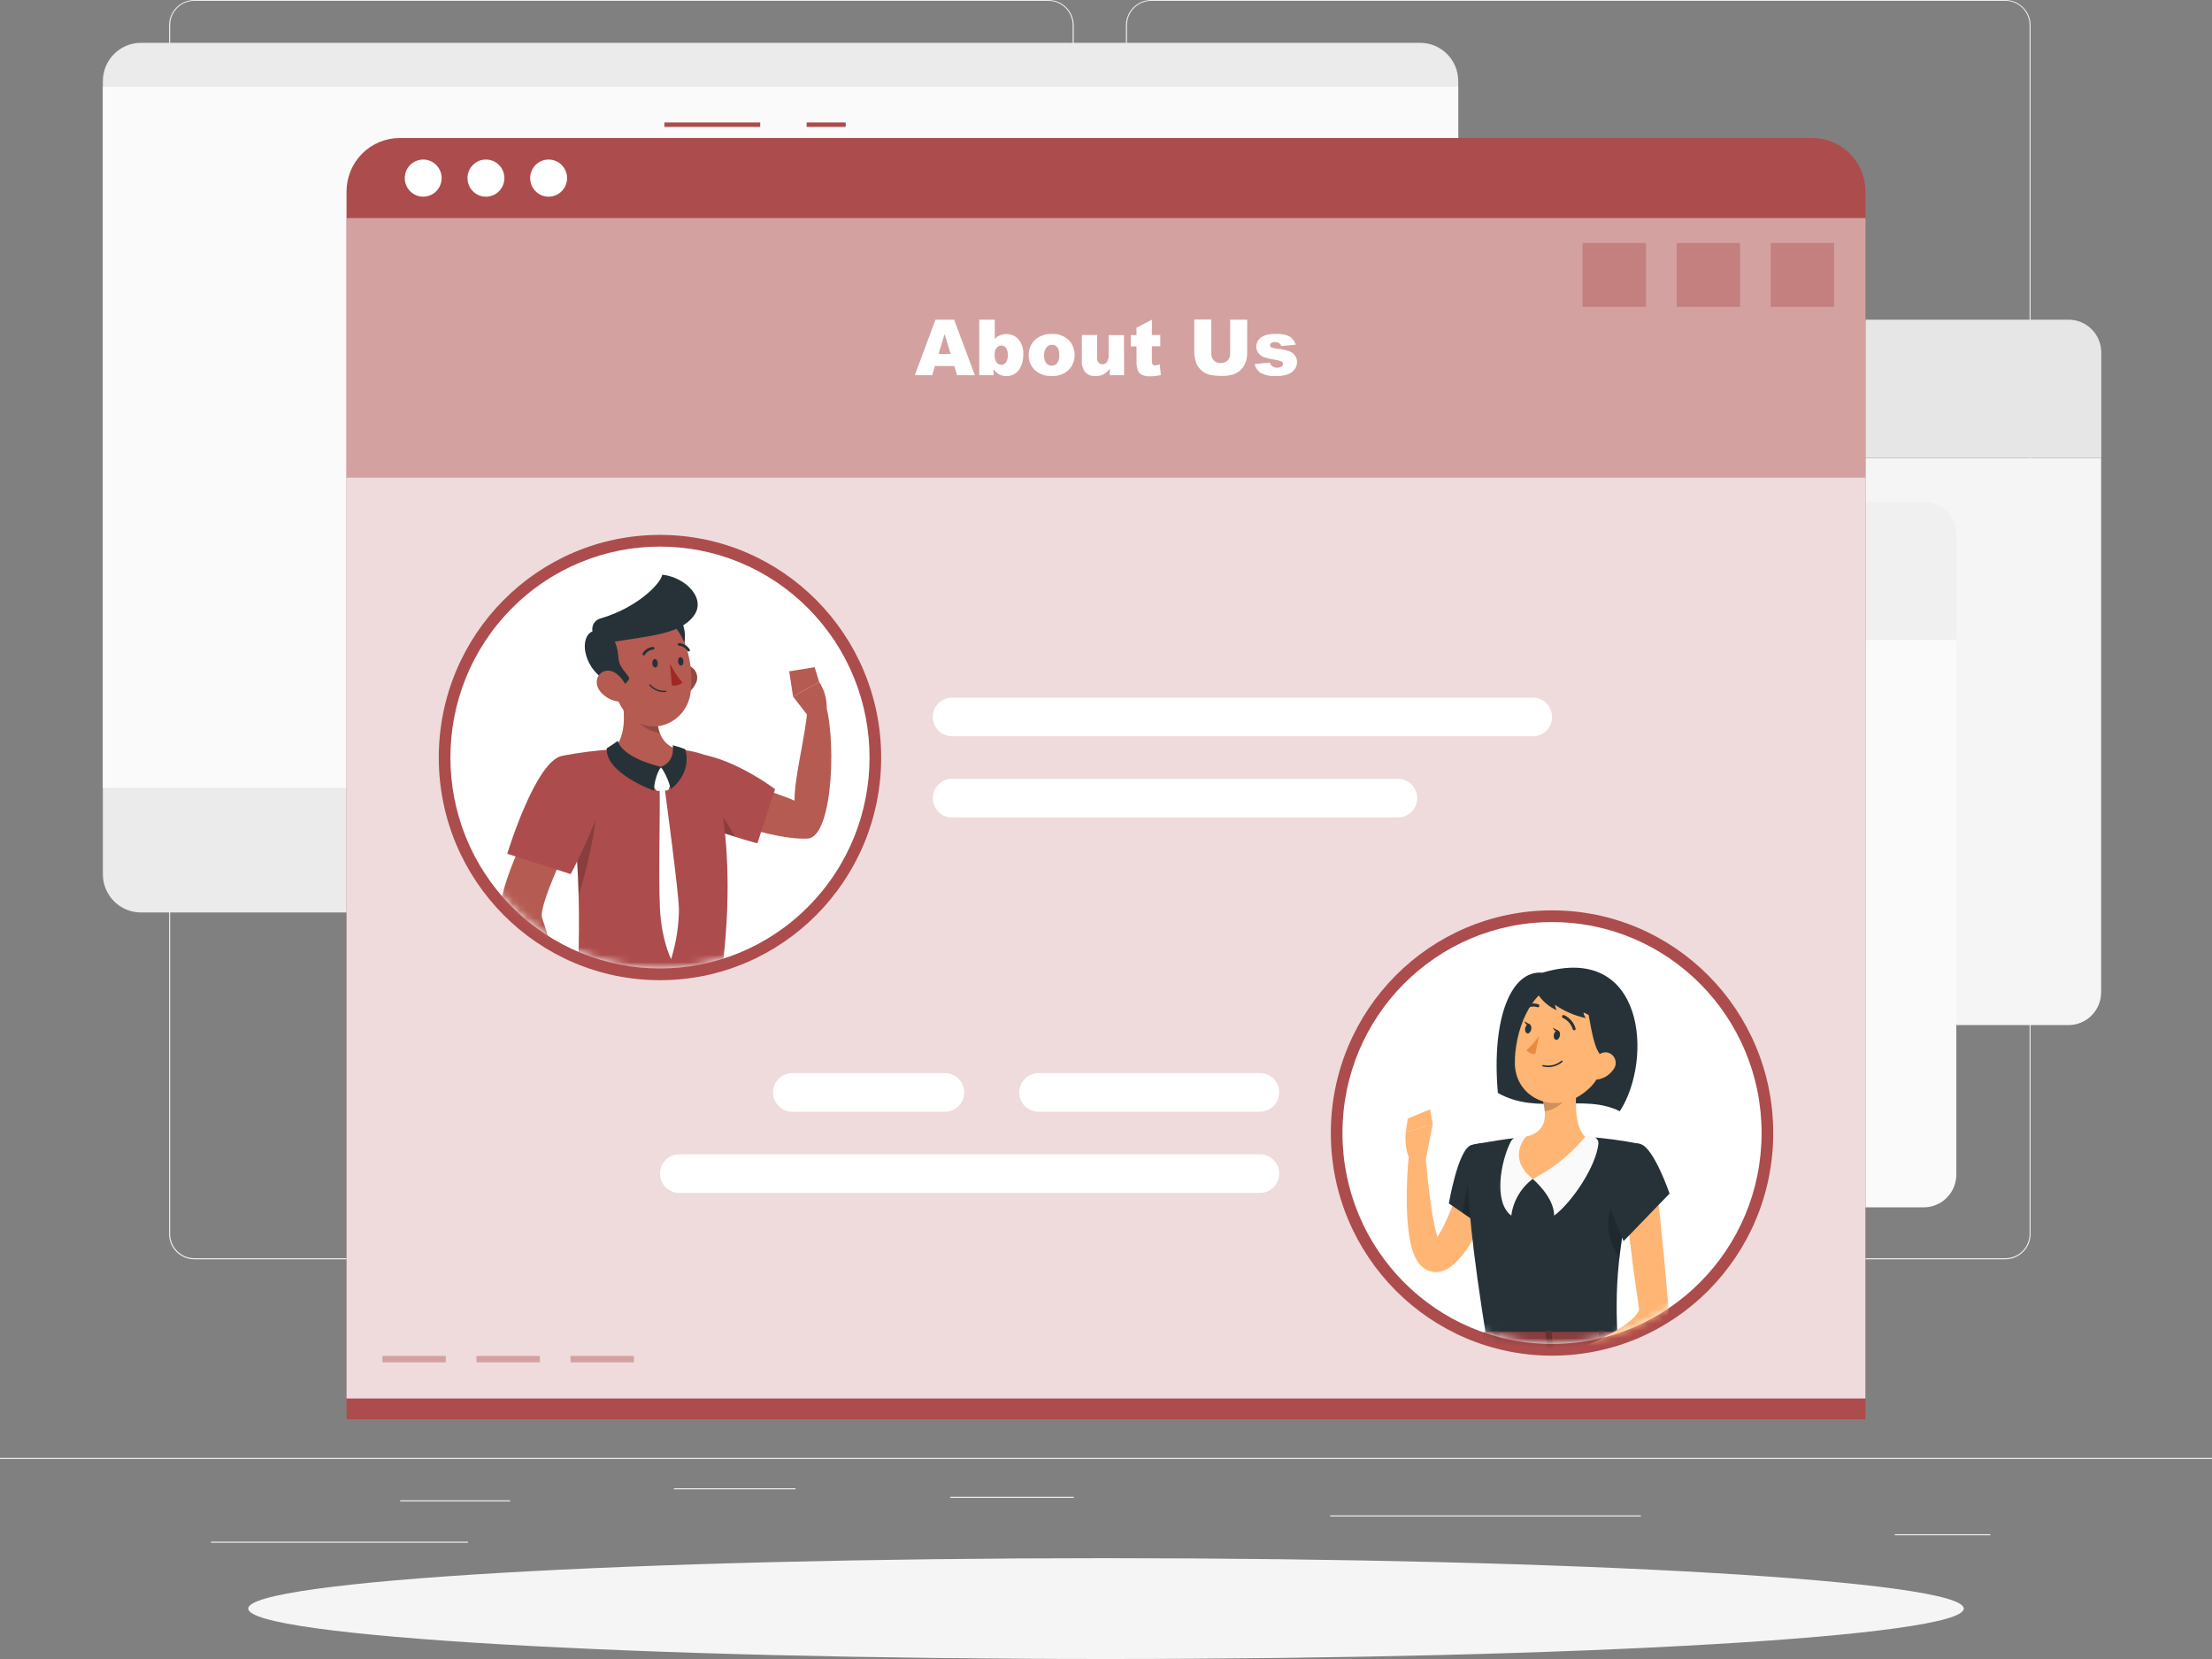 <svg width="300" height="225" viewBox="0 0 300 225" fill="none" xmlns="http://www.w3.org/2000/svg">
<rect x="0" y="0" width="300" height="225" fill="#808080" stroke="none"/>
<path d="M300 197.727H0V197.878H300V197.727Z" fill="#EBEBEB"/>
<path d="M69.198 203.476H54.276V203.627H69.198V203.476Z" fill="#EBEBEB"/>
<path d="M107.898 201.839H91.398V201.99H107.898V201.839Z" fill="#EBEBEB"/>
<path d="M63.468 209.086H28.602V209.237H63.468V209.086Z" fill="#EBEBEB"/>
<path d="M269.94 208.072H256.98V208.223H269.94V208.072Z" fill="#EBEBEB"/>
<path d="M145.632 203.005H128.874V203.156H145.632V203.005Z" fill="#EBEBEB"/>
<path d="M222.534 205.523H180.402V205.674H222.534V205.523Z" fill="#EBEBEB"/>
<path d="M142.2 170.791H26.346C25.439 170.79 24.569 170.426 23.927 169.779C23.286 169.133 22.926 168.256 22.926 167.343V3.418C22.934 2.51 23.298 1.641 23.938 1.001C24.578 0.361 25.444 0.002 26.346 0H142.2C143.109 0 143.98 0.363 144.623 1.01C145.265 1.657 145.626 2.534 145.626 3.448V167.343C145.626 168.257 145.265 169.135 144.623 169.781C143.98 170.428 143.109 170.791 142.2 170.791ZM26.346 0.121C25.478 0.122 24.647 0.47 24.034 1.089C23.42 1.707 23.076 2.545 23.076 3.418V167.343C23.076 168.216 23.42 169.054 24.034 169.672C24.647 170.291 25.478 170.639 26.346 170.64H142.2C143.068 170.639 143.901 170.291 144.515 169.673C145.129 169.055 145.475 168.217 145.476 167.343V3.418C145.475 2.544 145.129 1.706 144.515 1.088C143.901 0.47 143.068 0.122 142.2 0.121H26.346Z" fill="#EBEBEB"/>
<path d="M271.986 170.791H156.126C155.218 170.79 154.347 170.426 153.705 169.779C153.063 169.133 152.702 168.257 152.7 167.343V3.418C152.709 2.509 153.074 1.641 153.716 1.001C154.357 0.361 155.223 0.002 156.126 0H271.986C272.887 0.003 273.751 0.364 274.39 1.004C275.029 1.643 275.392 2.511 275.4 3.418V167.343C275.4 168.255 275.041 169.131 274.401 169.777C273.761 170.423 272.892 170.788 271.986 170.791ZM156.126 0.121C155.258 0.122 154.425 0.47 153.811 1.088C153.197 1.706 152.852 2.544 152.85 3.418V167.343C152.852 168.217 153.197 169.055 153.811 169.673C154.425 170.291 155.258 170.639 156.126 170.64H271.986C272.854 170.639 273.687 170.291 274.301 169.673C274.915 169.055 275.26 168.217 275.262 167.343V3.418C275.26 2.544 274.915 1.706 274.301 1.088C273.687 0.47 272.854 0.122 271.986 0.121H156.126Z" fill="#EBEBEB"/>
<path d="M192.612 5.81H19.11C16.26 5.81 13.95 8.135 13.95 11.004V118.557C13.95 121.426 16.26 123.751 19.11 123.751H192.612C195.462 123.751 197.772 121.426 197.772 118.557V11.004C197.772 8.135 195.462 5.81 192.612 5.81Z" fill="#EBEBEB"/>
<path d="M197.772 11.777H13.95V106.847H197.772V11.777Z" fill="#FAFAFA"/>
<path d="M138.762 47.795C138.765 46.619 139.231 45.492 140.057 44.66C140.884 43.828 142.003 43.359 143.172 43.356H280.572C281.741 43.359 282.861 43.828 283.687 44.66C284.513 45.492 284.979 46.619 284.982 47.795V62.084H138.762V47.795Z" fill="#E6E6E6"/>
<path d="M174.426 56.081C176.269 56.081 177.762 54.578 177.762 52.723C177.762 50.868 176.269 49.365 174.426 49.365C172.584 49.365 171.09 50.868 171.09 52.723C171.09 54.578 172.584 56.081 174.426 56.081Z" fill="white"/>
<path d="M162.606 56.081C164.448 56.081 165.942 54.578 165.942 52.723C165.942 50.868 164.448 49.365 162.606 49.365C160.764 49.365 159.27 50.868 159.27 52.723C159.27 54.578 160.764 56.081 162.606 56.081Z" fill="white"/>
<path d="M150.792 56.081C152.635 56.081 154.128 54.578 154.128 52.723C154.128 50.868 152.635 49.365 150.792 49.365C148.95 49.365 147.456 50.868 147.456 52.723C147.456 54.578 148.95 56.081 150.792 56.081Z" fill="white"/>
<path d="M280.554 139.025H143.154C141.985 139.021 140.865 138.553 140.039 137.721C139.213 136.889 138.747 135.762 138.744 134.586V62.114H284.964V134.586C284.961 135.762 284.495 136.889 283.669 137.721C282.842 138.553 281.723 139.021 280.554 139.025Z" fill="#F5F5F5"/>
<path d="M119.13 72.514C119.133 71.338 119.599 70.21 120.425 69.379C121.251 68.547 122.371 68.078 123.54 68.075H260.94C262.108 68.078 263.228 68.547 264.055 69.379C264.881 70.21 265.347 71.338 265.35 72.514V86.803H119.13V72.514Z" fill="#F0F0F0"/>
<path d="M154.788 80.8C156.631 80.8 158.124 79.296 158.124 77.442C158.124 75.587 156.631 74.084 154.788 74.084C152.946 74.084 151.452 75.587 151.452 77.442C151.452 79.296 152.946 80.8 154.788 80.8Z" fill="#E6E6E6"/>
<path d="M142.968 80.8C144.811 80.8 146.304 79.296 146.304 77.442C146.304 75.587 144.811 74.084 142.968 74.084C141.126 74.084 139.632 75.587 139.632 77.442C139.632 79.296 141.126 80.8 142.968 80.8Z" fill="#E6E6E6"/>
<path d="M131.154 80.8C132.996 80.8 134.49 79.296 134.49 77.442C134.49 75.587 132.996 74.084 131.154 74.084C129.311 74.084 127.818 75.587 127.818 77.442C127.818 79.296 129.311 80.8 131.154 80.8Z" fill="#E6E6E6"/>
<path d="M260.916 163.743H123.516C122.347 163.74 121.227 163.272 120.401 162.44C119.575 161.608 119.109 160.481 119.106 159.305V86.833H265.326V159.305C265.323 160.481 264.857 161.608 264.031 162.44C263.204 163.272 262.085 163.74 260.916 163.743Z" fill="#FAFAFA"/>
<path d="M99.492 97.233C99.495 96.056 99.961 94.929 100.787 94.097C101.614 93.266 102.733 92.797 103.902 92.794H241.302C242.471 92.797 243.59 93.266 244.417 94.097C245.243 94.929 245.709 96.056 245.712 97.233V111.521H99.492V97.233Z" fill="#FAFAFA"/>
<path d="M135.15 105.519C136.992 105.519 138.486 104.015 138.486 102.161C138.486 100.306 136.992 98.803 135.15 98.803C133.308 98.803 131.814 100.306 131.814 102.161C131.814 104.015 133.308 105.519 135.15 105.519Z" fill="#F0F0F0"/>
<path d="M123.33 105.519C125.172 105.519 126.666 104.015 126.666 102.161C126.666 100.306 125.172 98.803 123.33 98.803C121.487 98.803 119.994 100.306 119.994 102.161C119.994 104.015 121.487 105.519 123.33 105.519Z" fill="#F0F0F0"/>
<path d="M111.516 105.519C113.358 105.519 114.852 104.015 114.852 102.161C114.852 100.306 113.358 98.803 111.516 98.803C109.674 98.803 108.18 100.306 108.18 102.161C108.18 104.015 109.674 105.519 111.516 105.519Z" fill="#F0F0F0"/>
<path d="M241.278 188.462H103.878C102.709 188.459 101.59 187.99 100.763 187.159C99.937 186.327 99.471 185.2 99.468 184.023V111.552H245.688V184.023C245.685 185.2 245.219 186.327 244.393 187.159C243.567 187.99 242.447 188.459 241.278 188.462Z" fill="#E6E6E6"/>
<path d="M150 225C214.249 225 266.334 221.939 266.334 218.163C266.334 214.388 214.249 211.327 150 211.327C85.751 211.327 33.666 214.388 33.666 218.163C33.666 221.939 85.751 225 150 225Z" fill="#F5F5F5"/>
<path d="M114.696 16.608H109.398V17.212H114.696V16.608Z" fill="#AD4C4C"/>
<path d="M103.104 16.608H90.102V17.212H103.104V16.608Z" fill="#AD4C4C"/>
<path d="M54.198 18.722H245.802C247.712 18.722 249.543 19.485 250.893 20.844C252.244 22.203 253.002 24.047 253.002 25.969V192.484H46.998V25.969C46.998 24.047 47.757 22.203 49.107 20.844C50.457 19.485 52.289 18.722 54.198 18.722Z" fill="#AD4C4C"/>
<path opacity="0.8" d="M252.996 29.593H46.998V189.67H252.996V29.593Z" fill="white"/>
<path opacity="0.4" d="M252.996 29.593H46.998V64.783H252.996V29.593Z" fill="#AD4C4C"/>
<path opacity="0.4" d="M248.748 32.956H240.15V41.611H248.748V32.956Z" fill="#AD4C4C"/>
<path opacity="0.4" d="M235.992 32.956H227.394V41.611H235.992V32.956Z" fill="#AD4C4C"/>
<path opacity="0.4" d="M223.236 32.956H214.638V41.611H223.236V32.956Z" fill="#AD4C4C"/>
<path opacity="0.4" d="M85.974 183.896H77.376V184.766H85.974V183.896Z" fill="#AD4C4C"/>
<path opacity="0.4" d="M73.218 183.896H64.62V184.766H73.218V183.896Z" fill="#AD4C4C"/>
<path opacity="0.4" d="M60.462 183.896H51.864V184.766H60.462V183.896Z" fill="#AD4C4C"/>
<path d="M129.414 49.643H126.792L126.426 50.887H124.068L126.876 43.356H129.402L132.21 50.887H129.81L129.414 49.643ZM128.934 48.018L128.112 45.295L127.29 48.006L128.934 48.018Z" fill="white"/>
<path d="M132.816 43.356H134.916V45.965C135.112 45.753 135.352 45.586 135.618 45.476C135.896 45.362 136.194 45.305 136.494 45.307C136.802 45.3 137.109 45.36 137.392 45.484C137.675 45.608 137.927 45.793 138.132 46.025C138.598 46.605 138.83 47.341 138.78 48.085C138.791 48.623 138.691 49.158 138.486 49.655C138.318 50.069 138.032 50.424 137.664 50.676C137.318 50.898 136.916 51.013 136.506 51.008C136.158 51.012 135.814 50.931 135.504 50.772C135.212 50.593 134.959 50.357 134.76 50.078V50.887H132.816V43.356ZM134.898 48.145C134.869 48.506 134.962 48.865 135.162 49.166C135.242 49.266 135.344 49.346 135.459 49.4C135.574 49.455 135.701 49.482 135.828 49.48C135.945 49.477 136.06 49.447 136.164 49.393C136.268 49.339 136.358 49.261 136.428 49.166C136.624 48.855 136.713 48.488 136.68 48.121C136.705 47.786 136.618 47.453 136.434 47.173C136.363 47.08 136.273 47.004 136.169 46.952C136.065 46.9 135.95 46.872 135.834 46.871C135.703 46.866 135.572 46.892 135.452 46.947C135.333 47.001 135.227 47.083 135.144 47.185C134.952 47.466 134.865 47.806 134.898 48.145Z" fill="white"/>
<path d="M139.518 48.175C139.507 47.792 139.576 47.411 139.721 47.056C139.866 46.701 140.083 46.381 140.358 46.116C140.663 45.836 141.02 45.619 141.408 45.478C141.796 45.337 142.208 45.275 142.62 45.295C143.074 45.263 143.529 45.331 143.953 45.496C144.377 45.661 144.76 45.918 145.074 46.249C145.535 46.81 145.773 47.523 145.745 48.251C145.716 48.978 145.422 49.67 144.918 50.193C144.607 50.472 144.243 50.687 143.849 50.825C143.454 50.963 143.037 51.021 142.62 50.996C141.861 51.03 141.113 50.795 140.508 50.331C140.19 50.073 139.935 49.744 139.763 49.37C139.591 48.996 139.508 48.587 139.518 48.175ZM141.6 48.175C141.572 48.559 141.676 48.941 141.894 49.256C141.985 49.364 142.099 49.45 142.226 49.509C142.353 49.568 142.492 49.598 142.632 49.598C142.772 49.598 142.911 49.568 143.038 49.509C143.166 49.45 143.279 49.364 143.37 49.256C143.59 48.932 143.691 48.542 143.658 48.151C143.694 47.783 143.603 47.415 143.4 47.106C143.314 46.998 143.204 46.911 143.079 46.852C142.955 46.792 142.818 46.761 142.68 46.762C142.537 46.758 142.394 46.788 142.264 46.849C142.134 46.91 142.02 47 141.93 47.112C141.701 47.415 141.584 47.789 141.6 48.169V48.175Z" fill="white"/>
<path d="M152.454 50.887H150.516V50.005C150.281 50.322 149.983 50.585 149.64 50.778C149.302 50.943 148.929 51.022 148.554 51.008C148.307 51.022 148.059 50.984 147.828 50.895C147.596 50.807 147.386 50.67 147.21 50.495C146.852 50.047 146.678 49.479 146.724 48.906V45.434H148.8V48.453C148.775 48.711 148.841 48.97 148.986 49.184C149.054 49.258 149.136 49.316 149.229 49.353C149.321 49.391 149.421 49.407 149.52 49.401C149.636 49.403 149.75 49.377 149.854 49.327C149.958 49.277 150.049 49.203 150.12 49.111C150.313 48.804 150.398 48.44 150.36 48.079V45.458H152.436L152.454 50.887Z" fill="white"/>
<path d="M156.222 43.356V45.434H157.362V46.962H156.222V48.918C156.207 49.076 156.23 49.236 156.288 49.383C156.326 49.442 156.379 49.489 156.441 49.519C156.504 49.548 156.573 49.56 156.642 49.552C156.862 49.541 157.078 49.496 157.284 49.419L157.44 50.863C156.968 50.972 156.485 51.028 156 51.032C155.61 51.057 155.219 50.989 154.86 50.833C154.614 50.701 154.421 50.488 154.314 50.229C154.173 49.803 154.114 49.354 154.14 48.906V46.986H153.372V45.458H154.14V44.455L156.222 43.356Z" fill="white"/>
<path d="M166.842 43.356H169.146V47.843C169.15 48.273 169.081 48.699 168.942 49.105C168.807 49.495 168.585 49.848 168.294 50.138C168.032 50.402 167.717 50.608 167.37 50.742C166.848 50.917 166.3 51.001 165.75 50.99C165.349 50.989 164.948 50.963 164.55 50.911C164.177 50.877 163.813 50.775 163.476 50.609C163.17 50.447 162.899 50.226 162.678 49.957C162.456 49.707 162.288 49.413 162.186 49.093C162.055 48.681 161.985 48.252 161.976 47.819V43.332H164.28V47.928C164.27 48.102 164.295 48.277 164.353 48.442C164.41 48.607 164.5 48.758 164.616 48.888C164.742 49.007 164.89 49.098 165.052 49.157C165.214 49.217 165.386 49.242 165.558 49.232C165.729 49.244 165.9 49.22 166.061 49.162C166.222 49.103 166.37 49.012 166.494 48.894C166.613 48.765 166.705 48.612 166.764 48.446C166.822 48.28 166.847 48.104 166.836 47.928L166.842 43.356Z" fill="white"/>
<path d="M170.172 49.371L172.236 49.178C172.294 49.387 172.419 49.571 172.59 49.703C172.769 49.817 172.978 49.874 173.19 49.866C173.42 49.882 173.649 49.818 173.838 49.685C173.893 49.649 173.938 49.6 173.97 49.542C174.001 49.484 174.018 49.419 174.018 49.353C174.017 49.278 173.994 49.205 173.953 49.143C173.911 49.081 173.853 49.032 173.784 49.003C173.494 48.899 173.195 48.826 172.89 48.785C172.381 48.711 171.879 48.594 171.39 48.435C171.108 48.325 170.862 48.137 170.682 47.892C170.487 47.64 170.383 47.329 170.388 47.01C170.383 46.675 170.493 46.348 170.7 46.086C170.925 45.809 171.222 45.6 171.558 45.482C172.033 45.339 172.527 45.273 173.022 45.289C173.505 45.272 173.987 45.322 174.456 45.44C174.746 45.53 175.009 45.689 175.224 45.905C175.452 46.148 175.628 46.435 175.74 46.75L173.766 46.943C173.731 46.788 173.641 46.651 173.514 46.557C173.335 46.443 173.126 46.386 172.914 46.394C172.735 46.379 172.556 46.424 172.404 46.521C172.355 46.555 172.314 46.601 172.286 46.655C172.258 46.708 172.243 46.768 172.242 46.829C172.242 46.894 172.262 46.957 172.298 47.011C172.334 47.065 172.386 47.106 172.446 47.131C172.733 47.23 173.031 47.291 173.334 47.312C173.861 47.352 174.379 47.464 174.876 47.644C175.187 47.765 175.456 47.975 175.65 48.248C175.823 48.5 175.915 48.799 175.914 49.105C175.91 49.432 175.812 49.751 175.632 50.023C175.412 50.346 175.1 50.594 174.738 50.736C174.206 50.931 173.642 51.02 173.076 50.996C172.347 51.055 171.615 50.908 170.964 50.573C170.555 50.291 170.271 49.86 170.172 49.371Z" fill="white"/>
<path d="M89.508 132.937C106.077 132.937 119.508 119.417 119.508 102.74C119.508 86.063 106.077 72.544 89.508 72.544C72.94 72.544 59.508 86.063 59.508 102.74C59.508 119.417 72.94 132.937 89.508 132.937Z" fill="#AD4C4C"/>
<path d="M109.606 122.968C120.705 111.796 120.705 93.682 109.606 82.51C98.506 71.338 80.51 71.338 69.411 82.51C58.312 93.682 58.312 111.796 69.411 122.968C80.51 134.14 98.506 134.14 109.606 122.968Z" fill="white"/>
<mask id="mask0_65_89" style="mask-type:luminance" maskUnits="userSpaceOnUse" x="61" y="74" width="57" height="58">
<path d="M109.606 122.968C120.705 111.796 120.705 93.682 109.606 82.51C98.506 71.338 80.51 71.338 69.411 82.51C58.312 93.682 58.312 111.796 69.411 122.968C80.51 134.14 98.506 134.14 109.606 122.968Z" fill="white"/>
</mask>
<g mask="url(#mask0_65_89)">
<path d="M90.96 108.707L93.36 103.682C93.36 103.682 105.888 107.668 107.76 108.592C107.712 105.44 109.308 99.534 109.482 96.296C109.956 95.844 111.102 94.702 111.696 94.744C113.496 98.972 113.106 113.466 109.566 113.726C103.908 114.088 90.96 108.707 90.96 108.707Z" fill="#B55B52"/>
<path d="M89.4 107.922C90.846 111.334 102.72 114.372 102.72 114.372L105.12 107.028C105.12 107.028 100.596 103.574 95.898 102.457C91.092 101.303 87.804 104.178 89.4 107.922Z" fill="#AD4C4C"/>
<path opacity="0.2" d="M89.61 108.321C91.02 110.465 96.264 112.409 99.678 113.49C97.404 109.045 94.338 106.593 89.61 108.321Z" fill="black"/>
<path d="M109.47 96.937L107.556 94.467L111.096 92.48C111.793 93.54 112.151 94.79 112.122 96.061L109.47 96.937Z" fill="#B55B52"/>
<path d="M107.034 91.048L110.484 90.487L111.096 92.48L107.556 94.467L107.034 91.048Z" fill="#B55B52"/>
<path d="M96.186 102.704C96.186 102.704 101.022 114.42 97.23 136.252H78.33C78.108 133.064 79.722 117.531 76.302 102.505C78.575 102.059 80.874 101.765 83.184 101.623C86.104 101.454 89.031 101.454 91.95 101.623C95.01 101.907 96.186 102.704 96.186 102.704Z" fill="#AD4C4C"/>
<path opacity="0.2" d="M80.868 106.207C81.276 108.683 80.646 114.595 78.468 121.426C78.36 115.573 77.742 109.741 76.62 103.997C78 103.827 80.484 103.876 80.868 106.207Z" fill="black"/>
<path d="M84.126 93.373C84.726 96.212 85.11 99.733 83.184 101.623C83.184 101.623 84.384 104.504 89.628 104.504C94.428 104.504 91.95 101.623 91.95 101.623C88.788 100.868 88.854 96.955 89.352 94.744L84.126 93.373Z" fill="#B55B52"/>
<path d="M89.874 104.274L91.014 105.543C91.053 105.586 91.079 105.639 91.092 105.696C91.105 105.753 91.103 105.813 91.086 105.869L90.72 106.986C90.7 107.047 90.661 107.101 90.61 107.14C90.558 107.178 90.496 107.201 90.432 107.203L89.232 107.264C89.174 107.267 89.116 107.255 89.065 107.229C89.013 107.202 88.969 107.162 88.938 107.113L88.2 106.032C88.157 105.973 88.133 105.902 88.133 105.829C88.133 105.757 88.157 105.686 88.2 105.627L89.4 104.274C89.463 104.211 89.548 104.176 89.637 104.176C89.726 104.176 89.811 104.211 89.874 104.274Z" fill="white"/>
<path d="M89.628 103.996C89.046 104.977 88.724 106.092 88.692 107.234C88.692 107.234 82.092 104.902 82.29 101.484C82.29 101.484 83.208 100.929 83.79 100.476C83.79 100.476 84.066 102.632 89.628 103.996Z" fill="#263238"/>
<path d="M89.628 103.997C90.251 104.915 90.708 105.938 90.978 107.016C90.978 107.016 93.906 104.987 92.928 101.611C92.379 101.389 91.813 101.21 91.236 101.074C91.236 101.074 91.68 103.272 89.628 103.997Z" fill="#263238"/>
<path d="M90.162 107.028C90.162 107.028 92.04 120.919 92.082 123.334C92.057 125.621 91.699 127.892 91.02 130.074C91.02 130.074 89.73 127.616 89.508 123.232C89.286 118.847 89.556 109.486 89.46 107.022L90.162 107.028Z" fill="white"/>
<path opacity="0.2" d="M89.352 94.75C88.966 96.287 89.011 97.901 89.484 99.413C88.996 99.337 88.521 99.19 88.074 98.978C86.274 98.132 85.368 96.81 84.414 94.847C84.33 94.34 84.234 93.85 84.132 93.373L89.352 94.75Z" fill="black"/>
<path d="M94.326 92.757C94.113 93.181 93.817 93.557 93.456 93.863C93.095 94.169 92.677 94.399 92.226 94.539C91.026 94.895 90.372 93.79 90.672 92.612C90.948 91.55 91.872 90.088 93.132 90.239C93.403 90.28 93.659 90.387 93.879 90.551C94.098 90.715 94.275 90.931 94.393 91.179C94.511 91.428 94.566 91.702 94.555 91.977C94.543 92.252 94.464 92.52 94.326 92.757Z" fill="#B55B52"/>
<path opacity="0.2" d="M94.326 92.757C94.113 93.181 93.817 93.557 93.456 93.863C93.095 94.169 92.677 94.399 92.226 94.539C91.026 94.895 90.372 93.79 90.672 92.612C90.948 91.55 91.872 90.088 93.132 90.239C93.403 90.28 93.659 90.387 93.879 90.551C94.098 90.715 94.275 90.931 94.393 91.179C94.511 91.428 94.566 91.702 94.555 91.977C94.543 92.252 94.464 92.52 94.326 92.757Z" fill="black"/>
<path d="M90.846 90.299C92.046 91.405 94.236 85.341 91.782 83.656C89.328 81.971 88.47 84.26 88.512 85.655C88.554 87.05 89.034 88.663 90.846 90.299Z" fill="#263238"/>
<path d="M82.65 89.279C83.214 93.12 83.352 95.397 85.434 97.251C88.56 100.035 93.078 97.945 93.648 94.032C94.164 90.505 93.156 84.81 89.322 83.523C88.483 83.236 87.583 83.174 86.712 83.343C85.842 83.512 85.03 83.906 84.356 84.487C83.683 85.068 83.172 85.815 82.873 86.655C82.573 87.496 82.497 88.4 82.65 89.279Z" fill="#B55B52"/>
<path d="M82.41 92.54C83.07 92.969 83.976 94.128 85.338 92.075C85.338 91.543 84 90.65 83.898 89.394C83.778 87.932 83.46 86.374 82.284 85.861C79.602 84.653 79.11 86.972 79.374 88.361C79.638 89.75 80.364 91.193 82.41 92.54Z" fill="#263238"/>
<path d="M82.05 87.213C88.38 86.223 92.118 86.005 94.02 83.62C95.922 81.234 93 78.281 89.82 77.943C89.592 79.187 86.37 82.46 81.42 83.88C81.145 83.956 80.897 84.111 80.706 84.325C80.515 84.539 80.39 84.804 80.345 85.088C80.3 85.372 80.338 85.663 80.453 85.927C80.568 86.19 80.756 86.415 80.994 86.573C81.6 86.966 82.05 87.213 82.05 87.213Z" fill="#263238"/>
<path d="M81.312 93.651C81.889 94.44 82.751 94.967 83.712 95.119C84.966 95.312 85.416 94.134 84.912 93.011C84.462 91.996 83.268 90.68 82.08 91C80.892 91.32 80.61 92.679 81.312 93.651Z" fill="#B55B52"/>
<path d="M88.476 89.986C88.476 90.299 88.692 90.547 88.89 90.529C89.088 90.511 89.232 90.251 89.208 89.925C89.184 89.599 88.998 89.37 88.794 89.382C88.59 89.394 88.452 89.647 88.476 89.986Z" fill="#263238"/>
<path d="M91.956 89.726C91.986 90.04 92.172 90.281 92.37 90.269C92.568 90.257 92.712 89.992 92.688 89.665C92.664 89.339 92.472 89.104 92.274 89.122C92.076 89.14 91.932 89.412 91.956 89.726Z" fill="#263238"/>
<path d="M90.864 89.985C91.314 90.922 91.888 91.793 92.568 92.576C92.37 92.744 92.138 92.865 91.888 92.931C91.638 92.997 91.376 93.005 91.122 92.957L90.864 89.985Z" fill="#A02724"/>
<path d="M90.3 93.857C90.312 93.856 90.323 93.853 90.333 93.847C90.344 93.842 90.353 93.835 90.36 93.826C90.368 93.817 90.373 93.806 90.376 93.795C90.379 93.783 90.38 93.772 90.378 93.76C90.377 93.748 90.374 93.737 90.369 93.726C90.364 93.715 90.356 93.706 90.348 93.698C90.339 93.69 90.328 93.684 90.317 93.68C90.306 93.676 90.294 93.675 90.282 93.675C89.896 93.708 89.507 93.649 89.148 93.504C88.788 93.358 88.468 93.129 88.212 92.836C88.205 92.826 88.196 92.819 88.186 92.812C88.176 92.806 88.165 92.802 88.153 92.801C88.141 92.799 88.129 92.8 88.118 92.803C88.106 92.806 88.096 92.811 88.086 92.818C88.077 92.825 88.069 92.834 88.063 92.844C88.057 92.855 88.053 92.866 88.051 92.878C88.049 92.889 88.05 92.901 88.053 92.913C88.056 92.924 88.061 92.935 88.068 92.945C88.34 93.266 88.685 93.516 89.074 93.675C89.462 93.833 89.883 93.896 90.3 93.857Z" fill="#263238"/>
<path d="M87.33 88.886C87.358 88.886 87.385 88.878 87.409 88.865C87.433 88.851 87.453 88.831 87.468 88.808C87.582 88.61 87.743 88.443 87.935 88.321C88.127 88.199 88.346 88.126 88.572 88.107C88.596 88.108 88.62 88.104 88.642 88.095C88.664 88.086 88.684 88.073 88.701 88.056C88.718 88.039 88.731 88.019 88.74 87.996C88.749 87.974 88.753 87.95 88.752 87.926C88.752 87.876 88.733 87.829 88.698 87.794C88.663 87.759 88.615 87.739 88.566 87.739C88.28 87.755 88.002 87.843 87.757 87.994C87.512 88.144 87.308 88.353 87.162 88.603C87.149 88.623 87.14 88.646 87.136 88.67C87.132 88.694 87.133 88.718 87.139 88.742C87.144 88.766 87.155 88.788 87.169 88.808C87.183 88.827 87.201 88.844 87.222 88.856C87.237 88.868 87.255 88.877 87.273 88.882C87.292 88.887 87.311 88.889 87.33 88.886Z" fill="#263238"/>
<path d="M93.414 88.361L93.486 88.331C93.507 88.317 93.525 88.3 93.538 88.279C93.552 88.259 93.561 88.236 93.566 88.211C93.57 88.187 93.57 88.162 93.564 88.138C93.559 88.114 93.549 88.091 93.534 88.071C93.379 87.823 93.167 87.617 92.917 87.467C92.666 87.318 92.385 87.231 92.094 87.213C92.07 87.213 92.046 87.218 92.024 87.228C92.002 87.237 91.981 87.251 91.965 87.269C91.948 87.286 91.935 87.307 91.926 87.329C91.917 87.352 91.913 87.376 91.914 87.4C91.916 87.449 91.936 87.495 91.971 87.529C92.005 87.563 92.052 87.582 92.1 87.582C92.33 87.599 92.553 87.671 92.75 87.791C92.947 87.912 93.113 88.078 93.234 88.276C93.254 88.305 93.282 88.327 93.313 88.342C93.345 88.357 93.379 88.363 93.414 88.361Z" fill="#263238"/>
<path d="M74.13 107.656L78.99 110.531C78.99 110.531 72.858 122.61 73.524 124.494C74.43 127.03 75.804 132.605 77.412 135.365C77.256 135.969 76.356 137.436 75.828 137.708C71.964 135.099 67.734 126.553 67.746 124.113C67.8 118.575 74.13 107.656 74.13 107.656Z" fill="#B55B52"/>
<path d="M76.302 102.505C72.666 103.036 68.796 115.791 68.796 115.791L77.4 118.551C78.934 115.655 80.263 112.655 81.378 109.571C82.974 104.86 80.202 101.931 76.302 102.505Z" fill="#AD4C4C"/>
</g>
<path d="M210.492 183.86C227.061 183.86 240.492 170.341 240.492 153.664C240.492 136.987 227.061 123.467 210.492 123.467C193.924 123.467 180.492 136.987 180.492 153.664C180.492 170.341 193.924 183.86 210.492 183.86Z" fill="#AD4C4C"/>
<path d="M210.492 182.272C226.189 182.272 238.914 169.464 238.914 153.664C238.914 137.864 226.189 125.056 210.492 125.056C194.795 125.056 182.07 137.864 182.07 153.664C182.07 169.464 194.795 182.272 210.492 182.272Z" fill="white"/>
<mask id="mask1_65_89" style="mask-type:luminance" maskUnits="userSpaceOnUse" x="182" y="125" width="57" height="58">
<path d="M210.492 182.272C226.189 182.272 238.914 169.464 238.914 153.664C238.914 137.864 226.189 125.056 210.492 125.056C194.795 125.056 182.07 137.864 182.07 153.664C182.07 169.464 194.795 182.272 210.492 182.272Z" fill="white"/>
</mask>
<g mask="url(#mask1_65_89)">
<path d="M209.184 131.922C204.918 131.536 202.26 138.143 203.148 148.228C208.548 151.314 214.734 148.228 219.684 150.711C224.262 143.663 223.044 127.767 209.184 131.922Z" fill="#263238"/>
<path d="M202.524 161.116C201.911 163.407 201.048 165.623 199.95 167.723C199.359 168.872 198.621 169.938 197.754 170.894C197.5 171.169 197.226 171.423 196.932 171.655C196.473 172.054 195.923 172.334 195.33 172.47C194.874 172.564 194.403 172.543 193.956 172.41C193.56 172.288 193.193 172.082 192.882 171.806C192.491 171.451 192.173 171.022 191.946 170.544C191.65 169.902 191.43 169.227 191.292 168.533C191.163 167.934 191.067 167.33 191.004 166.721C190.872 165.513 190.812 164.39 190.794 163.242C190.761 160.973 190.864 158.704 191.1 156.448L193.308 156.49C193.5 158.664 193.722 160.863 194.004 163.001C194.154 164.069 194.322 165.132 194.538 166.147C194.646 166.648 194.772 167.143 194.904 167.596C195.013 167.988 195.168 168.366 195.366 168.72C195.432 168.828 195.516 168.889 195.414 168.774C195.311 168.684 195.191 168.617 195.06 168.575C194.88 168.519 194.689 168.506 194.502 168.539C194.232 168.587 194.214 168.665 194.322 168.539C194.449 168.409 194.567 168.272 194.676 168.128C195.224 167.375 195.688 166.565 196.062 165.712C196.5 164.781 196.888 163.828 197.226 162.856C197.586 161.883 197.922 160.838 198.216 159.896L202.524 161.116Z" fill="#FFB573"/>
<path d="M199.56 155.3C197.76 155.765 196.5 163.218 196.5 163.218L203.382 167.929C203.382 167.929 206.214 159.093 204.828 157.1C203.442 155.107 202.2 154.606 199.56 155.3Z" fill="#263238"/>
<path opacity="0.2" d="M199.722 156.967L198.336 164.48L201.126 166.383L199.722 156.967Z" fill="black"/>
<path d="M193.404 157.112L194.316 152.48L190.656 153.549C190.656 153.549 190.296 156.756 191.772 157.813L193.404 157.112Z" fill="#FFB573"/>
<path d="M193.951 150.445L190.927 151.707L190.657 153.549L194.317 152.48L193.951 150.445Z" fill="#FFB573"/>
<path d="M199.56 155.3C199.56 155.3 197.478 156.043 201.648 181.831H219.378C219.084 174.584 219.072 170.085 222.522 155.173C220.039 154.66 217.523 154.327 214.992 154.177C212.312 153.984 209.621 153.984 206.94 154.177C203.484 154.497 199.56 155.3 199.56 155.3Z" fill="#263238"/>
<path opacity="0.2" d="M221.064 161.08C219.456 161.479 217.968 163.248 218.148 166.515C218.249 167.994 218.762 169.413 219.63 170.61C219.912 168.11 220.386 165.205 221.142 161.497L221.064 161.08Z" fill="black"/>
<path d="M207.876 159.896C207.876 159.896 210.78 162.312 210.78 164.867C213.18 163.085 216.45 158.223 216.78 155.137C216.792 155.012 216.778 154.886 216.74 154.767C216.701 154.647 216.639 154.536 216.558 154.442C216.476 154.347 216.376 154.27 216.263 154.215C216.151 154.16 216.029 154.129 215.904 154.123C215.687 154.108 215.47 154.08 215.256 154.038C215.166 154.019 215.072 154.021 214.983 154.044C214.893 154.067 214.81 154.11 214.74 154.171L207.876 159.896Z" fill="#FAFAFA"/>
<path d="M207.876 159.896C207.085 160.486 206.42 161.23 205.92 162.084C205.42 162.938 205.095 163.884 204.966 164.867C202.518 163.055 203.532 157.481 204.894 154.847C205.001 154.642 205.157 154.466 205.347 154.336C205.538 154.205 205.757 154.124 205.986 154.099C206.34 154.056 206.616 154.008 206.796 153.972C206.829 153.965 206.862 153.965 206.895 153.971C206.927 153.978 206.958 153.992 206.985 154.011C207.012 154.03 207.035 154.055 207.052 154.083C207.069 154.112 207.08 154.144 207.084 154.177L207.876 159.896Z" fill="#FAFAFA"/>
<path d="M214.2 145.052C213.696 147.661 213.186 152.438 214.998 154.177C213.034 156.547 210.613 158.492 207.882 159.896C204.282 157.004 206.946 154.177 206.946 154.177C209.838 153.483 209.76 151.327 209.256 149.297L214.2 145.052Z" fill="#FFB573"/>
<path opacity="0.2" d="M212.178 146.785L209.256 149.297C209.379 149.769 209.461 150.249 209.502 150.735C210.606 150.578 212.34 149.629 212.58 148.422C212.584 147.851 212.446 147.288 212.178 146.785Z" fill="black"/>
<path d="M218.538 140.86C217.338 145.052 216.924 146.851 214.308 148.561C210.378 151.121 205.524 148.724 205.452 144.255C205.386 140.232 207.36 134.054 211.866 133.287C212.859 133.114 213.879 133.198 214.83 133.533C215.782 133.868 216.632 134.442 217.3 135.201C217.969 135.96 218.433 136.878 218.65 137.869C218.867 138.859 218.828 139.889 218.538 140.86Z" fill="#FFB573"/>
<path d="M215.34 136.953C216.072 141.138 216.354 142.757 217.824 143.838C219.294 144.919 220.662 139.955 219.576 138.046C218.49 136.138 215.34 136.953 215.34 136.953Z" fill="#263238"/>
<path d="M208.428 133.028C207.546 134.078 209.358 136.277 211.116 136.995C211.008 136.765 210.93 136.521 210.882 136.271C212.152 137.144 213.579 137.76 215.082 138.082C214.913 137.866 214.8 137.611 214.752 137.34C214.752 137.134 219.084 140.021 219.714 137.944C220.344 135.866 218.196 133.148 214.914 132.279C212.118 131.572 209.514 131.729 208.428 133.028Z" fill="#263238"/>
<path d="M211.554 140.486C211.482 140.83 211.236 141.09 211.008 141.017C210.78 140.945 210.666 140.649 210.744 140.299C210.822 139.949 211.062 139.695 211.29 139.767C211.518 139.84 211.632 140.112 211.554 140.486Z" fill="#263238"/>
<path d="M207.672 139.616C207.594 139.961 207.348 140.22 207.126 140.148C206.904 140.075 206.778 139.779 206.856 139.429C206.934 139.079 207.174 138.825 207.402 138.898C207.63 138.97 207.744 139.266 207.672 139.616Z" fill="#263238"/>
<path d="M207.498 138.94L206.724 138.511C206.724 138.511 207 139.254 207.498 138.94Z" fill="#263238"/>
<path d="M208.728 140.504C208.249 141.224 207.673 141.874 207.018 142.437C207.168 142.606 207.353 142.74 207.561 142.828C207.769 142.915 207.993 142.955 208.218 142.944L208.728 140.504Z" fill="#ED893E"/>
<path d="M209.766 144.72C209.593 144.706 209.42 144.682 209.25 144.647C209.223 144.64 209.201 144.623 209.186 144.599C209.172 144.576 209.167 144.547 209.172 144.52C209.175 144.507 209.18 144.494 209.188 144.482C209.196 144.471 209.207 144.461 209.218 144.454C209.23 144.446 209.243 144.442 209.257 144.439C209.271 144.437 209.285 144.438 209.298 144.442C209.723 144.546 210.167 144.548 210.593 144.449C211.019 144.349 211.416 144.15 211.752 143.868C211.772 143.848 211.799 143.838 211.827 143.838C211.855 143.838 211.882 143.848 211.902 143.868C211.92 143.888 211.93 143.914 211.93 143.94C211.93 143.967 211.92 143.993 211.902 144.013C211.61 144.267 211.271 144.46 210.904 144.581C210.538 144.703 210.151 144.75 209.766 144.72Z" fill="#263238"/>
<path d="M218.814 145.046C218.344 145.741 217.619 146.221 216.798 146.38C215.706 146.586 215.256 145.577 215.646 144.569C215.994 143.681 216.978 142.509 218.046 142.757C218.279 142.814 218.493 142.93 218.669 143.093C218.846 143.256 218.978 143.461 219.055 143.689C219.131 143.917 219.149 144.161 219.107 144.398C219.065 144.636 218.965 144.858 218.814 145.046Z" fill="#FFB573"/>
<path d="M213.462 139.725C213.419 139.72 213.378 139.701 213.347 139.67C213.315 139.64 213.295 139.6 213.288 139.556C213.185 139.232 213.017 138.933 212.794 138.677C212.571 138.422 212.298 138.215 211.992 138.07C211.964 138.062 211.937 138.047 211.915 138.027C211.892 138.007 211.874 137.982 211.862 137.955C211.85 137.927 211.843 137.897 211.843 137.867C211.844 137.837 211.85 137.807 211.863 137.78C211.875 137.752 211.893 137.728 211.916 137.708C211.939 137.688 211.965 137.674 211.994 137.665C212.023 137.657 212.053 137.655 212.083 137.659C212.113 137.663 212.141 137.674 212.166 137.69C212.534 137.865 212.861 138.117 213.124 138.429C213.387 138.742 213.58 139.107 213.69 139.502C213.699 139.555 213.687 139.61 213.657 139.655C213.627 139.7 213.581 139.732 213.528 139.743L213.462 139.725Z" fill="#263238"/>
<path d="M206.904 136.844C206.868 136.845 206.832 136.837 206.799 136.82C206.767 136.803 206.739 136.778 206.718 136.748C206.689 136.701 206.678 136.645 206.69 136.59C206.701 136.536 206.733 136.489 206.778 136.458C207.049 136.27 207.36 136.15 207.685 136.108C208.011 136.066 208.342 136.103 208.65 136.216C208.676 136.227 208.7 136.242 208.719 136.262C208.739 136.282 208.754 136.306 208.764 136.332C208.774 136.358 208.779 136.386 208.778 136.414C208.777 136.441 208.77 136.469 208.758 136.494C208.747 136.519 208.732 136.541 208.712 136.559C208.693 136.578 208.67 136.592 208.645 136.602C208.62 136.611 208.593 136.616 208.566 136.615C208.539 136.614 208.513 136.608 208.488 136.597C208.242 136.513 207.98 136.489 207.723 136.526C207.465 136.562 207.22 136.659 207.006 136.808C206.976 136.829 206.941 136.841 206.904 136.844Z" fill="#263238"/>
<path d="M211.38 139.81L210.612 139.381C210.612 139.381 210.888 140.112 211.38 139.81Z" fill="#263238"/>
<path d="M219.648 180.786L220.098 182.381C220.164 182.507 220.014 182.634 219.81 182.634H201.558C201.396 182.634 201.264 182.55 201.258 182.453L201.096 180.853C201.096 180.744 201.222 180.647 201.396 180.647H219.36C219.416 180.643 219.472 180.653 219.523 180.678C219.573 180.702 219.617 180.74 219.648 180.786Z" fill="#AD4C4C"/>
<path opacity="0.2" d="M219.648 180.786L220.098 182.381C220.164 182.507 220.014 182.634 219.81 182.634H201.558C201.396 182.634 201.264 182.55 201.258 182.453L201.096 180.853C201.096 180.744 201.222 180.647 201.396 180.647H219.36C219.416 180.643 219.472 180.653 219.523 180.678C219.573 180.702 219.617 180.74 219.648 180.786Z" fill="black"/>
<path d="M217.201 182.803H217.681C217.777 182.803 217.849 182.755 217.843 182.695L217.615 180.617C217.615 180.557 217.525 180.508 217.429 180.508H216.949C216.853 180.508 216.781 180.557 216.787 180.617L217.015 182.695C216.997 182.755 217.081 182.803 217.201 182.803Z" fill="#AD4C4C"/>
<path opacity="0.4" d="M217.201 182.803H217.681C217.777 182.803 217.849 182.755 217.843 182.695L217.615 180.617C217.615 180.557 217.525 180.508 217.429 180.508H216.949C216.853 180.508 216.781 180.557 216.787 180.617L217.015 182.695C216.997 182.755 217.081 182.803 217.201 182.803Z" fill="black"/>
<path d="M202.908 182.803H203.388C203.484 182.803 203.562 182.755 203.556 182.695L203.328 180.617C203.328 180.557 203.238 180.508 203.142 180.508H202.662C202.566 180.508 202.494 180.557 202.5 180.617L202.722 182.695C202.728 182.755 202.8 182.803 202.908 182.803Z" fill="#AD4C4C"/>
<path opacity="0.4" d="M202.908 182.803H203.388C203.484 182.803 203.562 182.755 203.556 182.695L203.328 180.617C203.328 180.557 203.238 180.508 203.142 180.508H202.662C202.566 180.508 202.494 180.557 202.5 180.617L202.722 182.695C202.728 182.755 202.8 182.803 202.908 182.803Z" fill="black"/>
<path d="M210.001 182.803H210.481C210.577 182.803 210.649 182.755 210.643 182.695L210.421 180.617C210.421 180.557 210.331 180.508 210.235 180.508H209.755C209.659 180.508 209.581 180.557 209.587 180.617L209.815 182.695C209.833 182.755 209.917 182.803 210.001 182.803Z" fill="#AD4C4C"/>
<path opacity="0.4" d="M210.001 182.803H210.481C210.577 182.803 210.649 182.755 210.643 182.695L210.421 180.617C210.421 180.557 210.331 180.508 210.235 180.508H209.755C209.659 180.508 209.581 180.557 209.587 180.617L209.815 182.695C209.833 182.755 209.917 182.803 210.001 182.803Z" fill="black"/>
<path d="M224.592 160.47C224.79 161.98 224.946 163.49 225.126 165L225.582 169.535C225.744 171.045 225.858 172.555 225.99 174.071L226.2 176.347L226.248 176.915C226.248 176.976 226.248 177.211 226.278 177.374C226.287 177.549 226.287 177.725 226.278 177.9C226.206 178.548 226.001 179.175 225.678 179.742C225.157 180.615 224.468 181.375 223.65 181.976C222.964 182.495 222.238 182.958 221.478 183.359C220.058 184.094 218.583 184.718 217.068 185.225C214.134 186.216 211.124 186.963 208.068 187.46L207.576 185.292C208.974 184.827 210.402 184.35 211.776 183.818C213.15 183.287 214.542 182.761 215.868 182.151C217.175 181.575 218.442 180.911 219.66 180.164C220.219 179.819 220.75 179.431 221.25 179.005C221.64 178.686 221.964 178.295 222.204 177.851C222.256 177.754 222.287 177.647 222.294 177.537L222.192 176.819L221.874 174.56C221.664 173.056 221.43 171.54 221.274 170.042L220.704 165.519C220.542 164.003 220.35 162.499 220.212 160.983L224.592 160.47Z" fill="#FFB573"/>
<path d="M222.522 155.174C224.322 155.717 226.434 161.877 226.434 161.877L220.2 168.321C220.2 168.321 217.008 161.678 217.758 159.389C218.55 156.979 220.494 154.558 222.522 155.174Z" fill="#263238"/>
</g>
<path d="M207.894 99.854H129.114C128.423 99.854 127.761 99.578 127.273 99.086C126.784 98.594 126.51 97.928 126.51 97.233C126.51 96.889 126.577 96.548 126.708 96.231C126.839 95.913 127.031 95.624 127.273 95.381C127.515 95.138 127.802 94.946 128.118 94.815C128.434 94.684 128.772 94.617 129.114 94.618H207.894C208.583 94.618 209.244 94.893 209.731 95.383C210.218 95.874 210.492 96.539 210.492 97.233C210.493 97.577 210.426 97.917 210.296 98.235C210.166 98.553 209.975 98.842 209.733 99.086C209.492 99.329 209.205 99.522 208.89 99.654C208.574 99.786 208.236 99.854 207.894 99.854Z" fill="white"/>
<path d="M189.6 110.863H129.114C128.772 110.864 128.434 110.797 128.118 110.666C127.802 110.535 127.515 110.342 127.273 110.099C127.031 109.856 126.839 109.568 126.708 109.25C126.577 108.933 126.51 108.592 126.51 108.248C126.51 107.553 126.784 106.886 127.273 106.395C127.761 105.903 128.423 105.627 129.114 105.627H189.6C190.291 105.627 190.953 105.903 191.441 106.395C191.93 106.886 192.204 107.553 192.204 108.248C192.204 108.592 192.137 108.933 192.006 109.25C191.875 109.568 191.683 109.856 191.441 110.099C191.199 110.342 190.912 110.535 190.596 110.666C190.28 110.797 189.942 110.864 189.6 110.863Z" fill="white"/>
<path d="M140.832 150.777H170.886C171.577 150.777 172.239 150.501 172.727 150.009C173.216 149.518 173.49 148.851 173.49 148.156C173.49 147.812 173.423 147.471 173.292 147.154C173.161 146.836 172.969 146.548 172.727 146.305C172.485 146.062 172.198 145.869 171.882 145.738C171.566 145.607 171.228 145.54 170.886 145.541H140.832C140.143 145.541 139.482 145.816 138.995 146.307C138.508 146.797 138.234 147.462 138.234 148.156C138.233 148.5 138.3 148.84 138.43 149.158C138.56 149.476 138.752 149.765 138.993 150.009C139.234 150.252 139.521 150.445 139.836 150.577C140.152 150.709 140.49 150.777 140.832 150.777Z" fill="white"/>
<path d="M107.436 150.777H128.172C128.514 150.777 128.852 150.709 129.168 150.577C129.483 150.445 129.77 150.252 130.011 150.009C130.252 149.765 130.444 149.476 130.574 149.158C130.704 148.84 130.771 148.5 130.77 148.156C130.77 147.462 130.496 146.797 130.009 146.307C129.522 145.816 128.861 145.541 128.172 145.541H107.436C106.747 145.541 106.086 145.816 105.599 146.307C105.112 146.797 104.838 147.462 104.838 148.156C104.837 148.5 104.904 148.84 105.034 149.158C105.164 149.476 105.355 149.765 105.597 150.009C105.838 150.252 106.125 150.445 106.44 150.577C106.756 150.709 107.094 150.777 107.436 150.777Z" fill="white"/>
<path d="M92.106 161.787H170.886C171.228 161.787 171.566 161.72 171.882 161.589C172.198 161.458 172.485 161.266 172.727 161.023C172.969 160.78 173.161 160.491 173.292 160.174C173.423 159.856 173.49 159.516 173.49 159.172C173.49 158.476 173.216 157.81 172.727 157.318C172.239 156.827 171.577 156.551 170.886 156.551H92.106C91.764 156.551 91.426 156.618 91.111 156.75C90.795 156.882 90.508 157.075 90.267 157.319C90.026 157.562 89.834 157.851 89.704 158.169C89.574 158.487 89.507 158.828 89.508 159.172C89.508 159.865 89.782 160.53 90.269 161.021C90.756 161.511 91.417 161.787 92.106 161.787Z" fill="white"/>
<path d="M59.898 24.157C59.898 24.655 59.751 25.143 59.476 25.557C59.201 25.971 58.81 26.294 58.352 26.484C57.895 26.675 57.391 26.724 56.906 26.627C56.42 26.529 55.974 26.288 55.625 25.936C55.275 25.583 55.037 25.134 54.941 24.645C54.846 24.156 54.896 23.649 55.086 23.189C55.276 22.729 55.598 22.336 56.01 22.06C56.423 21.784 56.907 21.637 57.402 21.639C58.065 21.64 58.7 21.906 59.167 22.378C59.635 22.851 59.898 23.49 59.898 24.157Z" fill="white"/>
<path d="M65.904 26.675C67.286 26.675 68.406 25.548 68.406 24.157C68.406 22.766 67.286 21.639 65.904 21.639C64.522 21.639 63.402 22.766 63.402 24.157C63.402 25.548 64.522 26.675 65.904 26.675Z" fill="white"/>
<path d="M74.406 26.675C75.788 26.675 76.908 25.548 76.908 24.157C76.908 22.766 75.788 21.639 74.406 21.639C73.024 21.639 71.904 22.766 71.904 24.157C71.904 25.548 73.024 26.675 74.406 26.675Z" fill="white"/>
</svg>
